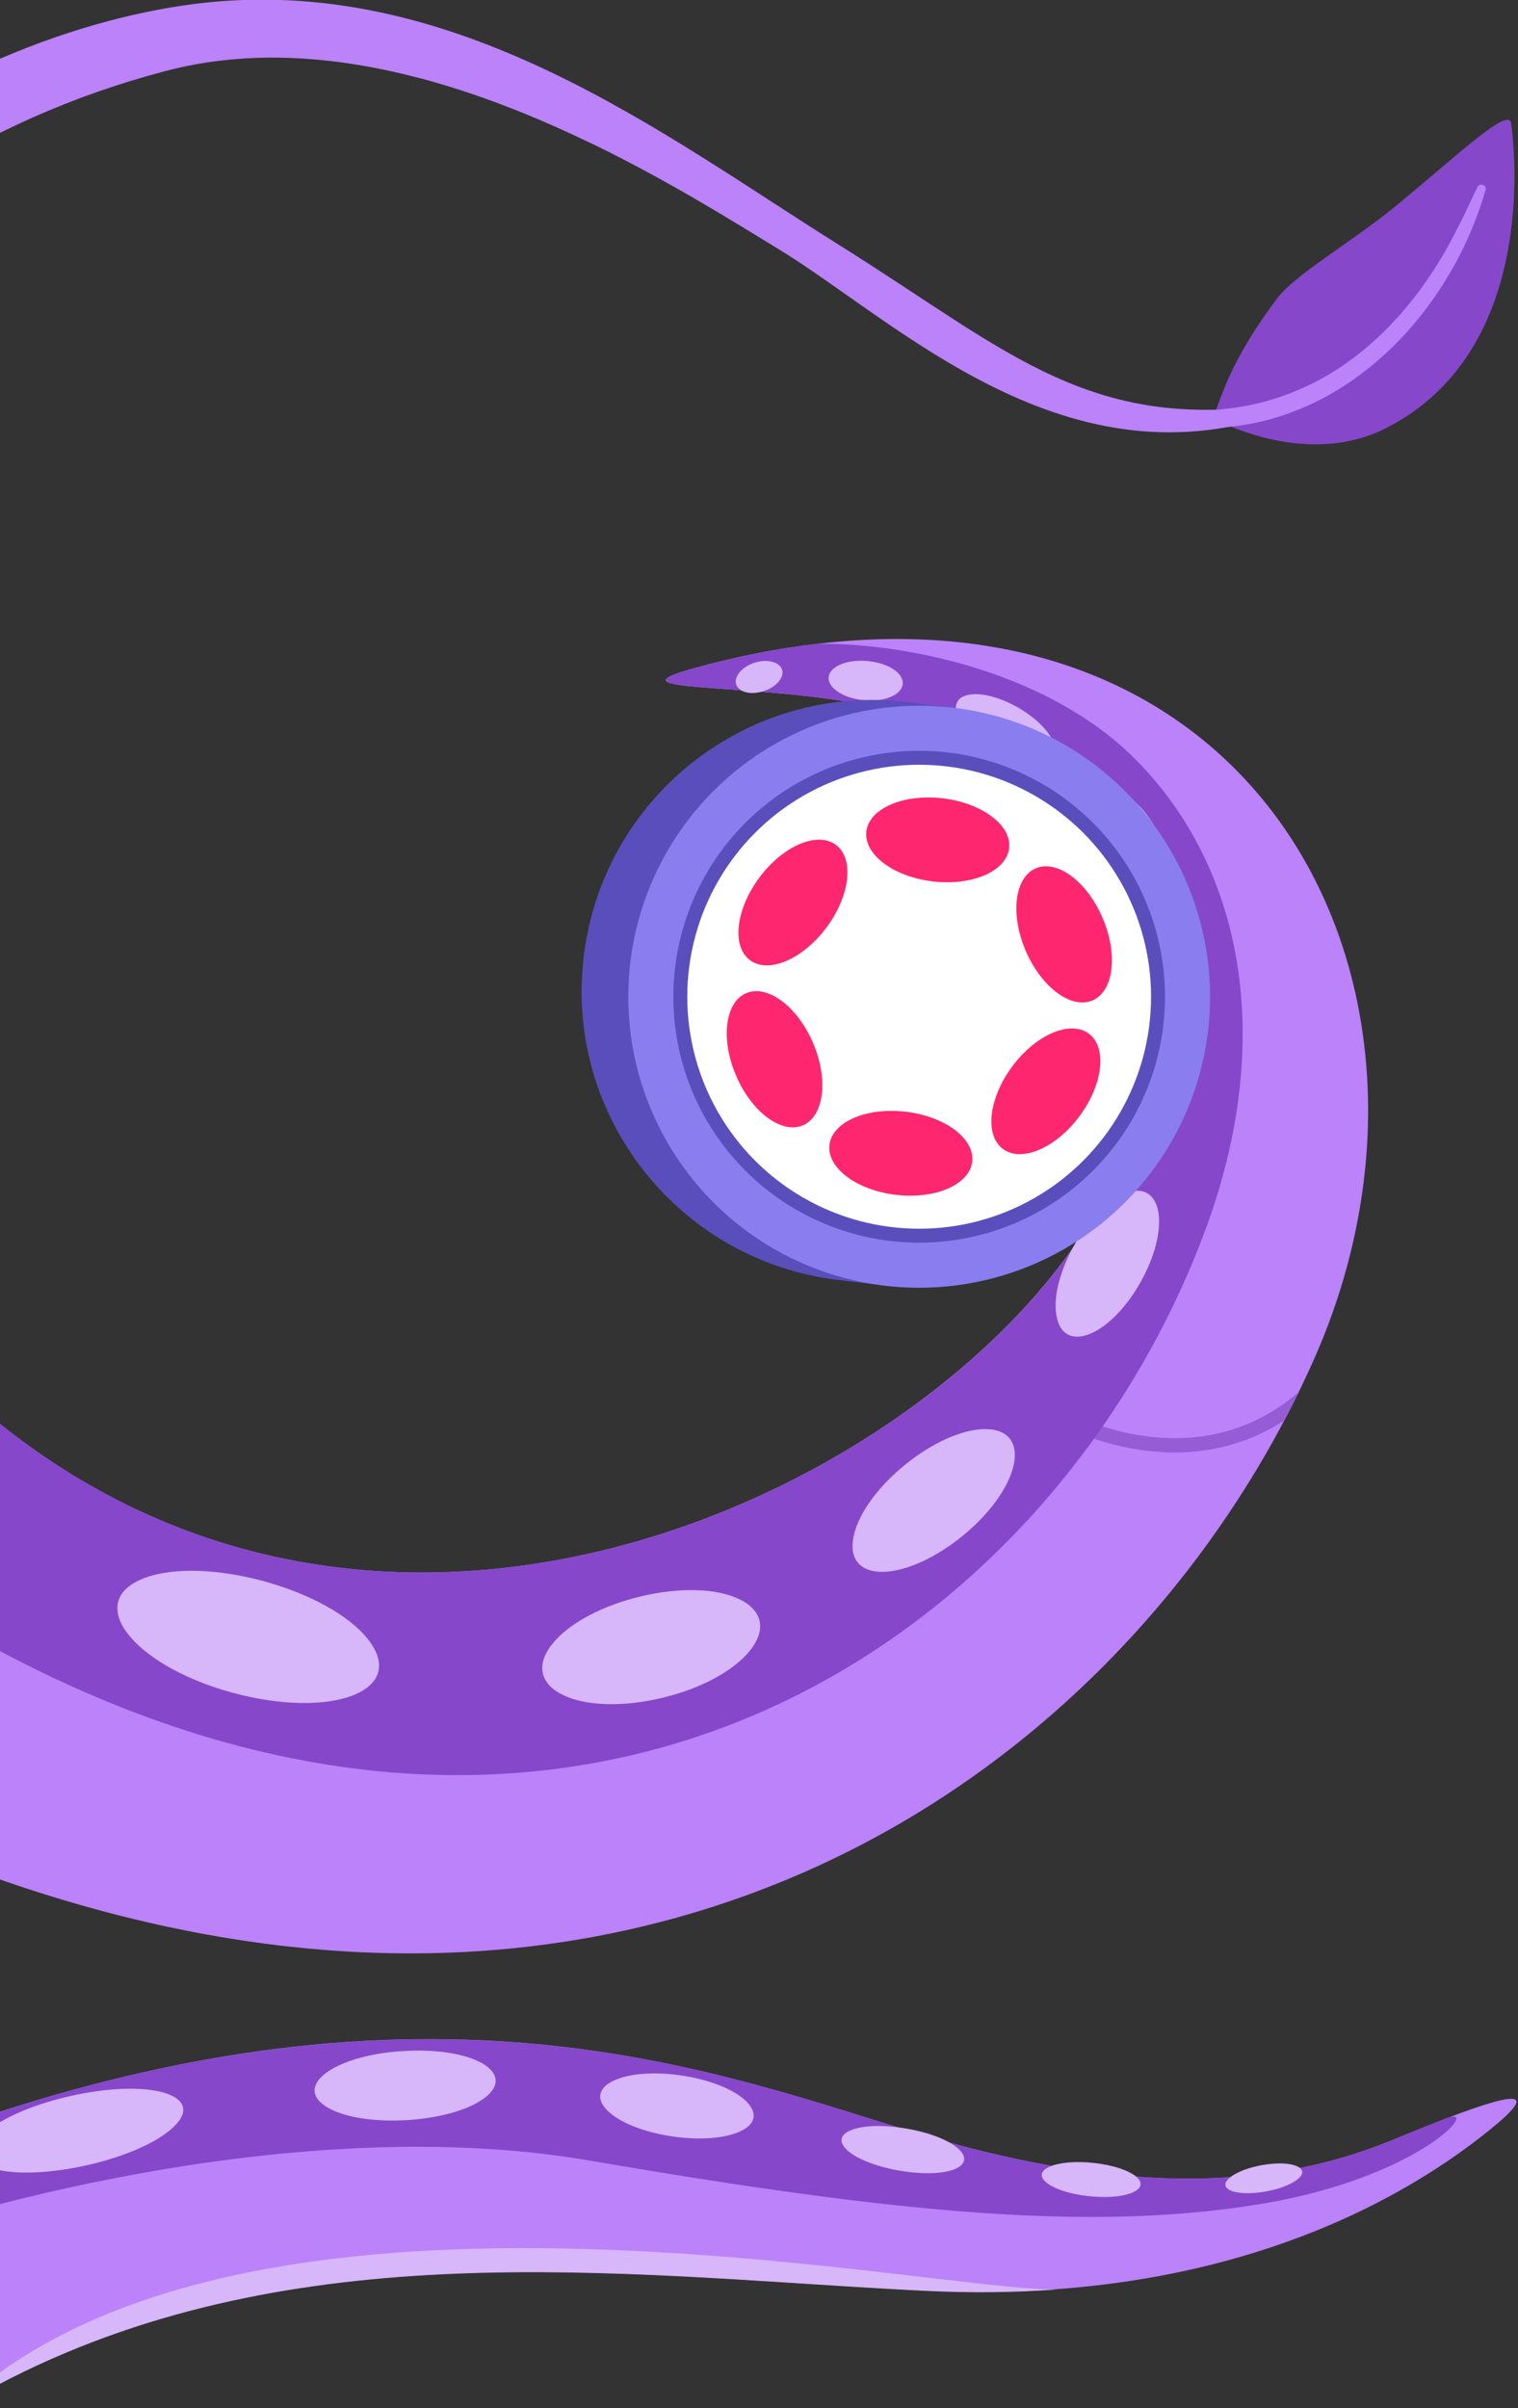 <?xml version="1.0" encoding="UTF-8"?>
<svg width="490px" height="777px" viewBox="0 0 490 777" version="1.1" xmlns="http://www.w3.org/2000/svg" xmlns:xlink="http://www.w3.org/1999/xlink">
    <rect x="0" y="0" width="490" height="777" fill="#333333" stroke="none"/>
    <!-- Generator: Sketch 52.6 (67491) - http://www.bohemiancoding.com/sketch -->
    <title>Artboard</title>
    <desc>Created with Sketch.</desc>
    <g id="Artboard" stroke="none" stroke-width="1" fill="none" fill-rule="evenodd">
        <g id="Tentacles_l" transform="translate(-267, -208)">
            <g id="Group" transform="translate(389.131, 413.898) scale(1, -1) rotate(-300) translate(-389.131, -413.898) translate(61.631, 153.898)">
                <path d="M567.3,63.6 C544.7,66.2 534.3,64.1 523.7,62.1 C523.7,62.1 524,28.6 548.5,12.4 C593.9,-17.6 646.4,20.3 654.2,26.4 C658.7,29.9 635.4,36.6 611.4,45.7 C594.1,52.4 576.8,62.5 567.3,63.6 Z" id="Path" fill="#8647CB"></path>
                <path d="M631,25.5 C626.2,25.3 621.3,24.6 616.5,24.5 C614.3,24.4 611.4,24.2 609.3,24.2 C586.7,23.9 563.3,29.2 545.2,43 C538.6,47.9 532.7,54 527.9,60.7 C525.6,63.9 520.9,60.6 523.1,57.3 C546.7,23.3 593,13.2 631.5,22.8 C633,23.2 632.6,25.6 631,25.5 Z" id="Path" fill="#BB82FA"></path>
                <path d="M77.7,495 C53,487.4 27.1,477.8 0,466.1 L21.7,445.6 C39,452.4 56,458.6 72.5,464 C238.9,518.5 365.4,497.9 451.5,411.1 C471.2,391.3 483.2,365.9 490.5,339.3 C490.6,338.8 490.8,338.3 490.9,337.9 C495.8,319.5 498.5,300.7 499.9,282.8 C500,281.6 500.1,280.5 500.2,279.3 C502.1,252.4 501.2,228 500.8,211.1 C499.8,166 479.2,90.8 538,42.5 C538.3,42.3 540.9,42.9 540.6,43.2 C499.1,93.1 509.4,129.3 511.7,194 C514,260.9 526.3,346.4 474.9,413.9 C427.2,476.4 298.9,563.3 77.7,495 Z" id="Path" fill="#BB82FA"></path>
            </g>
            <g id="Group" transform="translate(233, 865)">
                <g id="Path">
                    <path d="M511.2,33.1 C491.3,48.4 447.4,76.3 375.1,81.6 C361.6,82.6 347.2,82.8 331.7,82 C323.6,81.6 315.4,81.1 307.1,80.6 C214.6,74.8 111.3,65.2 20.1,119.8 L0.3,36.3 C163.2,-26.8 259.5,9.6 326.7,30.3 C393.9,51 442.9,50.2 483.4,33.5 C490.2,30.7 496.2,28.3 501.3,26.3 C501.3,26.3 501.4,26.3 501.4,26.3 C526.6,16.7 530.8,18 511.2,33.1 Z" fill="#BB82FA"></path>
                    <path d="M501.4,26.3 C501.4,26.3 501.3,26.3 501.3,26.3 C496.2,28.3 490.2,30.6 483.4,33.5 C443,50.2 393.9,51 326.7,30.3 C259.5,9.6 163.2,-26.7 0.3,36.3 L6.4,62.1 C6.4,62.1 123.2,22.7 224.3,40.1 C325.4,57.5 385.8,62.7 438.6,54.5 C491.2,46.4 512.1,22.6 501.4,26.3 Z" fill="#8647CB"></path>
                    <g transform="translate(25, 4)" fill="#D7B6FA">
                        <path d="M416.8,37.5 C407.3,39.1 401.4,43.7 406.3,45.8 C411.2,47.9 423.1,45.9 427.8,42.2 C432.4,38.6 426.3,35.9 416.8,37.5 Z"></path>
                        <path d="M362.3,36.9 C350.1,35.5 341.5,39.1 346.9,43.3 C352.3,47.6 367.6,49.3 374.4,46.5 C381.3,43.6 374.6,38.3 362.3,36.9 Z"></path>
                        <path d="M302.2,25.9 C287,23.1 276.1,26.9 282.5,32.8 C288.9,38.6 307.9,42.1 316.6,39.1 C325.4,35.9 317.3,28.6 302.2,25.9 Z"></path>
                        <path d="M229.9,8.8 C210.9,5.7 197.1,11.9 205,19.9 C212.9,27.9 236.6,31.7 247.7,26.8 C258.7,21.9 248.8,11.9 229.9,8.8 Z"></path>
                        <path d="M140.6,0.7 C118.1,1.6 103.4,11.6 114.1,18.6 C124.8,25.6 152.8,24.4 164.6,16.5 C176.4,8.5 163.1,-0.3 140.6,0.7 Z"></path>
                        <path d="M33.5,14.9 C7.5,20.3 -8.1,33.3 5.5,38.3 C19.1,43.3 51.6,36.6 64,26.2 C76.4,15.8 59.6,9.5 33.5,14.9 Z"></path>
                    </g>
                </g>
                <path d="M375.1,81.7 C361.6,82.7 347.2,82.9 331.7,82.1 C323.6,81.7 315.4,81.2 307.1,80.7 C214.6,74.9 111.3,65.3 20.1,119.9 C111.8,33.3 331.7,82.1 375.1,81.7 Z" id="Path" fill="#D7B6FA"></path>
            </g>
            <g id="Group" transform="translate(232, 414)">
                <g id="Path">
                    <path d="M294.5,398.1 C246.8,419 191.1,429 128.6,422.1 C88.5,417.7 45.5,406.4 0.1,386.8 L34.3,252.9 C178.7,369 374.4,251.8 399.6,159.5 C420.2,84.1 370.9,33.5 316.5,21.9 C278.5,13.9 228.1,17.9 260.1,9.3 C273.7,5.6 286.7,3.1 299.1,1.7 C446.8,-15.6 510.9,117.9 458.6,233.8 C428.3,301.2 372,364.1 294.5,398.1 Z" fill="#BB82FA"></path>
                    <path d="M454.3,243.1 C452.8,246.2 451.2,249.2 449.6,252.3 C438.3,259.6 426.9,262.2 417,262.6 C414.5,262.7 412,262.7 409.7,262.5 C391.3,261.4 377.8,253.9 377.2,253.5 L379.5,249.5 C379.6,249.6 392.8,256.9 410.2,257.9 C426.9,258.9 441.7,253.9 454.3,243.1 Z" fill="#965CD5"></path>
                    <path d="M34.4,326.4 L34.4,252.9 C178.8,369 374.5,251.8 399.7,159.5 C420.3,84.1 371,33.5 316.6,21.9 C278.6,13.9 228.2,17.9 260.2,9.3 C273.8,5.6 286.8,3.1 299.2,1.7 L299.3,1.7 C329.8,1.6 374.4,11.7 401.5,39 C436.4,74.1 446.5,129.3 424.5,189.7 C376.4,321.1 224.9,428 34.4,326.4 Z" fill="#8647CB"></path>
                    <g transform="translate(72, 7)" fill="#D7B6FA">
                        <path d="M37.8,333.1 C5.6,324.2 -10.1,303.7 9.5,296.2 C29.1,288.7 69.4,299.8 82,316.2 C94.6,332.6 70,341.9 37.8,333.1 Z"></path>
                        <path d="M176.4,334.9 C149.5,341.2 130,331.5 141.3,317.4 C152.6,303.3 186.3,295.3 201.9,303.1 C217.5,310.9 203.3,328.6 176.4,334.9 Z"></path>
                        <path d="M273.3,282.9 C254.3,298.1 235.1,297.9 238.6,282.4 C242.1,266.9 265.8,247.9 281.3,248.1 C296.7,248.4 292.2,267.7 273.3,282.9 Z"></path>
                        <path d="M331.1,200.8 C321.2,218.3 306.1,224.2 304,211.4 C301.8,198.6 314.2,176.8 326.3,172 C338.3,167.4 341,183.3 331.1,200.8 Z"></path>
                        <path d="M350.1,120.6 C349.4,137.3 340.8,147.6 334.7,139.2 C328.6,130.8 329.5,110 336.4,101.7 C343.2,93.4 350.8,103.9 350.1,120.6 Z"></path>
                        <path d="M320.1,64.4 C312.7,51.2 314.8,38.9 323.9,42.2 C333,45.5 342.2,62.1 340.6,71.9 C338.9,81.8 327.5,77.6 320.1,64.4 Z"></path>
                        <path d="M283.6,29.1 C271.7,22.4 267.5,12.4 276.1,11.1 C284.7,9.8 299.5,18.3 302.9,26.2 C306.3,34.1 295.5,35.8 283.6,29.1 Z"></path>
                        <path d="M241.6,12.9 C232.4,11.9 227.4,6.1 232.5,2.4 C237.6,-1.3 249.1,-0.2 253.2,4.5 C257.2,9.2 250.8,13.9 241.6,12.9 Z"></path>
                        <path d="M209.2,10.1 C203.5,11.8 198.9,9 201,5 C203.1,1 210.2,-1.1 213.9,1.2 C217.6,3.5 214.9,8.4 209.2,10.1 Z"></path>
                    </g>
                </g>
                <g transform="translate(222, 19)">
                    <path d="M188,105.8 C182.6,151.9 144.6,186.3 99.7,188.6 L99.5,189.9 L83.7,188 C32.2,181.9 -4.7,135.3 1.4,83.8 C7.5,32.3 54.1,-4.6 105.6,1.5 L120.6,3.3 L120.5,4.5 C164.1,16.9 193.5,59.4 188,105.8 Z" id="Path" fill="#5A4EBD"></path>
                    <circle id="Oval" fill="#897DEF" cx="109.7" cy="96.6" r="93.9"></circle>
                    <circle id="Oval" fill="#FFFFFF" cx="109.7" cy="96.6" r="77.1"></circle>
                    <circle id="Oval" stroke="#5A4EBD" stroke-width="4.5" cx="109.7" cy="96.6" r="77.1"></circle>
                    <g transform="translate(41, 29)" fill="#FF2670" id="Oval">
                        <ellipse transform="translate(74.691, 16.984) rotate(-83.293) translate(-74.691, -16.984) " cx="74.691" cy="16.984" rx="13.501" ry="23.201"></ellipse>
                        <ellipse transform="translate(62.778, 118.109) rotate(-83.293) translate(-62.778, -118.109) " cx="62.778" cy="118.109" rx="13.501" ry="23.201"></ellipse>
                        <ellipse transform="translate(115.495, 47.479) rotate(-23.291) translate(-115.495, -47.479) " cx="115.495" cy="47.479" rx="13.5" ry="23.2"></ellipse>
                        <ellipse transform="translate(22.011, 87.765) rotate(-23.291) translate(-22.011, -87.765) " cx="22.011" cy="87.765" rx="13.5" ry="23.2"></ellipse>
                        <ellipse transform="translate(109.593, 98.112) rotate(-53.289) translate(-109.593, -98.112) " cx="109.593" cy="98.112" rx="23.201" ry="13.501"></ellipse>
                        <ellipse transform="translate(27.947, 37.2) rotate(-53.289) translate(-27.947, -37.2) " cx="27.947" cy="37.2" rx="23.201" ry="13.501"></ellipse>
                    </g>
                </g>
            </g>
        </g>
    </g>
</svg>